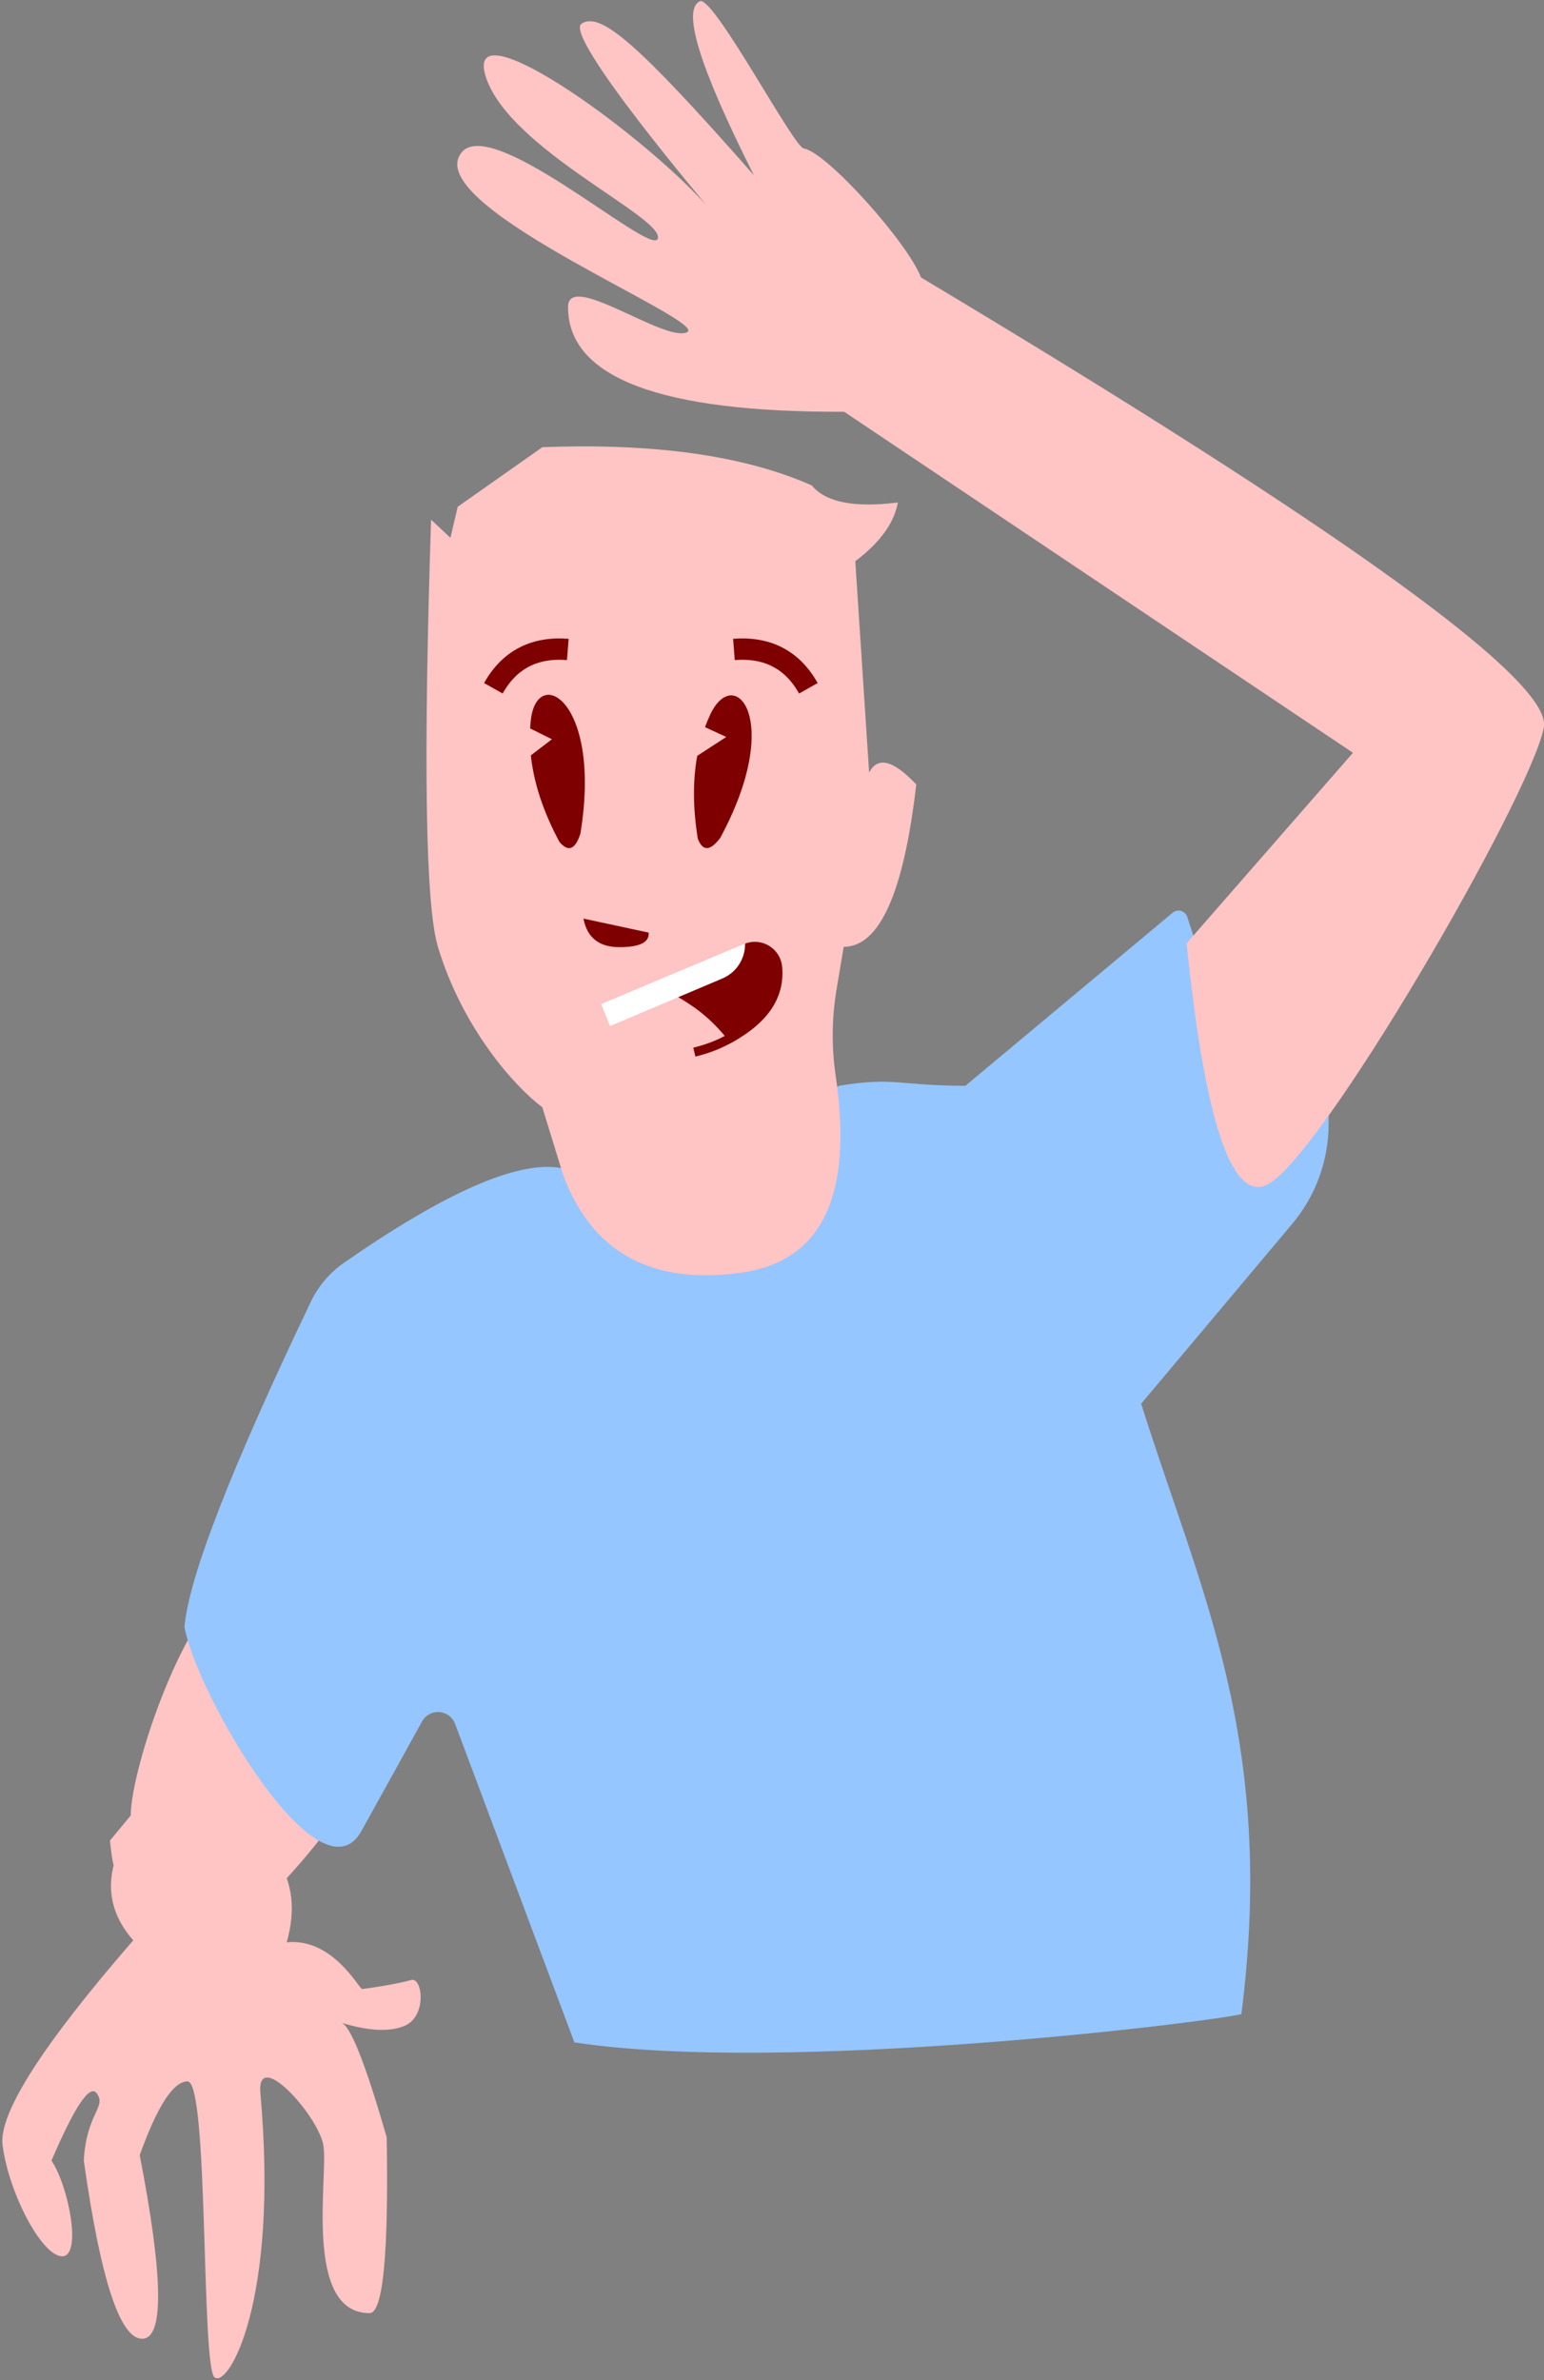 <svg xmlns="http://www.w3.org/2000/svg" width="507" height="781" viewBox="0 0 507 781">
  <rect x="0" y="0" width="507" height="781" fill="#808080" stroke="none"/>
  <g fill="none" fill-rule="evenodd">
    <path fill="#FFC4C4" d="M78.306,518.952 C61.248,525.748 42.929,580.282 42.929,595.736 L36.11,603.955 C36.641,609.472 37.284,612.877 38.039,614.17 C38.795,615.464 51.905,621.878 77.371,633.413 C110.587,601.68 125.208,577.966 121.234,562.27 C115.273,538.726 95.364,512.156 78.306,518.952 Z"/>
    <path fill="#FFC4C4" d="M94.153,637.351 C109.305,635.835 117.909,652.659 118.891,652.659 C119.96,652.659 131.092,650.934 134.94,649.747 C138.788,648.56 140.285,661.688 132.833,664.779 C127.865,666.84 120.91,666.484 111.968,663.709 C114.933,664.337 119.937,676.885 126.98,701.353 C127.634,739.812 125.759,759.041 121.355,759.041 C99.422,759.041 107.888,713.816 106.181,703.961 C104.474,694.106 84.134,671.647 85.504,686.887 C91.657,755.367 74.911,783.742 70.455,780.117 C65.999,776.492 68.572,682.994 61.582,682.994 C56.923,682.994 51.689,691.059 45.882,707.188 C53.665,747.363 53.925,767.45 46.662,767.45 C39.399,767.45 33.017,747.96 27.516,708.981 C28.338,693.448 35.142,691.43 31.74,686.887 C29.472,683.858 24.528,691.223 16.907,708.981 C22.595,717.511 26.984,740.392 20.413,740.392 C13.841,740.392 2.939,719.954 0.847,703.961 C-0.505,693.627 13.798,671.21 43.757,636.709 C43.703,636.646 43.649,636.584 43.595,636.522 C34.053,625.529 34.053,612.951 43.595,598.787 C57.195,569.13 61.408,578.493 64.563,592.254 C90.213,601.46 100.076,616.493 94.153,637.351 Z"/>
    <path fill="#95C6FF" d="M60.567,533.858 C64.712,556.44 105.077,625.345 118.701,600.8 C127.382,585.162 134.006,573.197 138.572,564.905 L138.572,564.905 C140.17,562.002 143.819,560.945 146.722,562.543 C147.977,563.234 148.943,564.352 149.446,565.694 L188.609,670.195 C257.756,680.77 397.328,663.525 407.634,660.911 C419.127,570.937 393.988,521.945 374.726,460.619 L424.321,401.605 C432.043,392.415 436.277,380.797 436.277,368.793 L436.277,363.956 L418.092,387.377 L389.851,300.864 C389.336,299.289 387.643,298.429 386.068,298.943 C385.706,299.061 385.369,299.247 385.077,299.491 L317.01,356.289 C294.902,356.289 293.705,353.288 275.56,356.289 C234.49,377.423 203.887,386.395 183.751,383.207 C169.664,380.976 146.074,391.359 112.979,414.354 L112.979,414.354 C108.281,417.619 104.512,422.049 102.042,427.21 C75.827,481.995 62.002,517.544 60.567,533.858 Z"/>
    <path fill="#FFC4C4" d="M141.55,170.525 C138.96,250.343 139.71,297.066 143.798,310.694 C151.762,337.244 168.957,356.577 178.081,363.342 L184.992,385.81 C194.578,411.093 214.021,421.703 243.321,417.637 C269.869,413.954 280.235,392.432 274.417,353.071 L274.417,353.071 C273.026,343.659 273.12,334.088 274.694,324.706 L277.045,310.694 C288.83,310.694 296.771,292.934 300.869,257.415 C293.317,249.414 288.159,248.119 285.394,253.528 L280.851,184.162 C288.975,178.031 293.634,171.604 294.829,164.881 C280.552,166.692 271.133,164.829 266.574,159.294 C244.482,149.515 214.985,145.333 178.081,146.75 L150.297,166.291 L147.906,176.48 L141.55,170.525 Z"/>
    <path fill="#7E0000" d="M174.314 247.873L181.233 242.583 174.081 239.033C174.129 238.169 174.198 237.31 174.288 236.454 176.249 217.841 197.78 229.851 190.575 273.594 188.611 279.642 186.104 279.109 183.697 276.262 178.395 266.378 175.267 256.915 174.314 247.873zM228.952 248.023L238.482 241.833 231.5 238.614C232.013 237.218 232.58 235.853 233.202 234.521 241.115 217.56 257.563 235.925 236.509 274.94 232.684 280.019 230.487 278.699 229.138 275.223 227.523 265.261 227.461 256.194 228.952 248.023z"/>
    <path stroke="#7E0000" stroke-width="7" d="M162,225.85 C167.27,216.496 175.419,212.249 186.449,213.109"/>
    <path stroke="#7E0000" stroke-width="7" d="M241,225.85 C246.27,216.496 254.419,212.249 265.449,213.109" transform="matrix(-1 0 0 1 506.449 0)"/>
    <path fill="#7E0000" d="M221.622,321.353 C225.514,319.367 232.899,315.597 243.777,310.043 L243.777,310.043 C248.204,307.783 253.625,309.54 255.885,313.967 C256.41,314.996 256.732,316.117 256.834,317.268 C257.733,327.45 252.071,335.803 239.847,342.328 C226.766,324.571 212.254,326.136 221.622,321.353 Z"/>
    <path stroke="#7E0000" stroke-width="3" d="M228,345.25 C233.177,344.015 237.878,342.019 242.103,339.264"/>
    <path fill="#FFF" d="M197.41,329.477 L200.303,336.703 L237.203,321.085 C241.798,319.14 244.749,314.596 244.658,309.607 L197.41,329.477 Z"/>
    <path fill="#FFC4C4" d="M389.639,309.556 L444.267,247.022 L277.195,135.12 C216.745,135.368 186.521,123.907 186.521,100.736 C186.521,88.737 218.337,112.544 225.603,109.009 C232.868,105.474 143.484,69.758 150.55,51.773 C157.616,33.787 213.828,84.605 215.983,78.326 C218.348,71.432 167.512,49.259 159.591,25.426 C151.671,1.593 208.9,42.056 231.62,66.968 C233.753,69.307 184.74,11.794 190.971,7.761 C197.202,3.727 209.506,14.278 247.556,57.507 C229.53,21.77 223.694,2.705 230.048,0.313 C235.298,0.313 260.865,48.718 263.97,48.718 C271.747,50.141 298.234,79.9 302.426,91.045 C441.674,174.328 509.849,223.552 506.953,238.716 C502.608,261.463 432.933,381.68 415.721,388.927 C404.247,393.759 395.553,367.302 389.639,309.556 Z"/>
    <path fill="#7E0000" d="M191.592,301.429 C192.774,307.68 196.706,310.805 203.389,310.805 C210.072,310.805 213.276,309.216 213,306.037 L191.592,301.429 Z"/>
  </g>
</svg>
